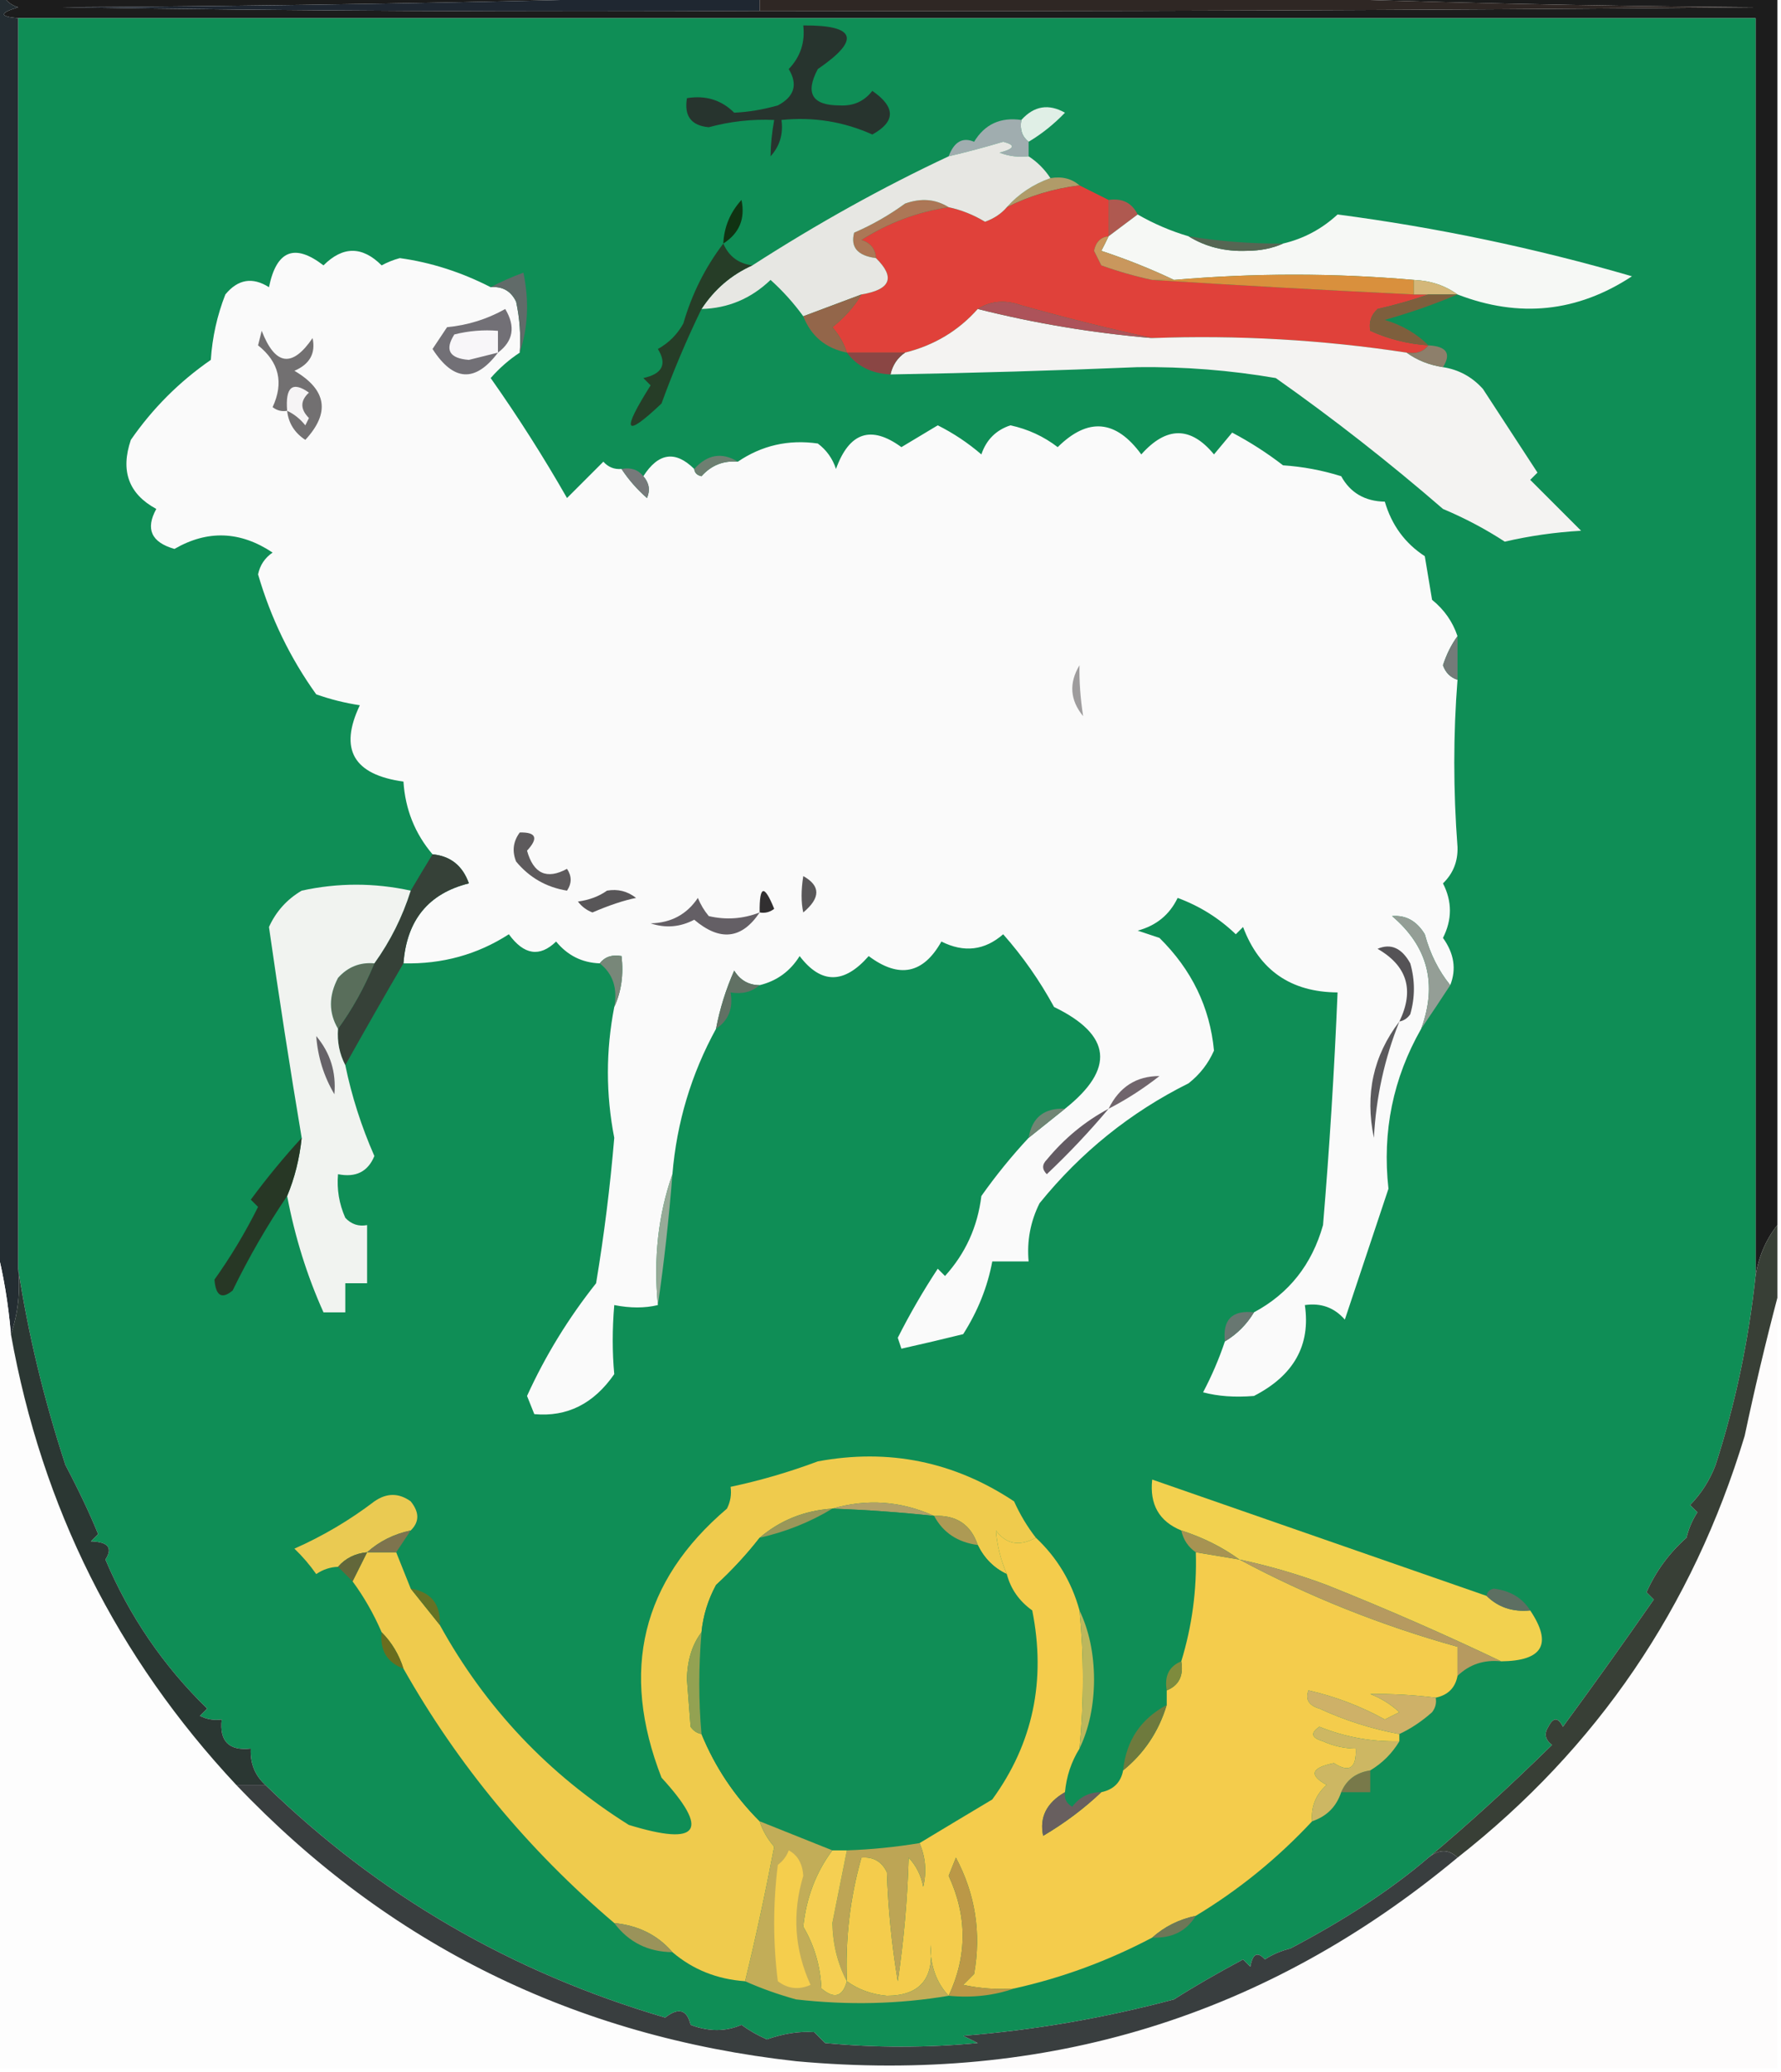 <?xml version="1.0" encoding="UTF-8"?>
<!DOCTYPE svg PUBLIC "-//W3C//DTD SVG 1.1//EN" "http://www.w3.org/Graphics/SVG/1.1/DTD/svg11.dtd">
<svg xmlns="http://www.w3.org/2000/svg" version="1.1" width="245px" height="285px" style="shape-rendering:geometricPrecision; text-rendering:geometricPrecision; image-rendering:optimizeQuality; fill-rule:evenodd; clip-rule:evenodd" xmlns:xlink="http://www.w3.org/1999/xlink">
<g><path style="opacity:1" fill="#1c1c1c" d="M 0.5,-0.5 C 32.5,-0.5 64.5,-0.5 96.5,-0.5C 67.336,0.332 38.003,0.832 8.5,1C 40.498,1.5 72.498,1.667 104.5,1.5C 150.005,1.588 195.672,1.421 241.5,1C 218.663,0.832 195.996,0.332 173.5,-0.5C 197.167,-0.5 220.833,-0.5 244.5,-0.5C 244.5,55.833 244.5,112.167 244.5,168.5C 242.917,170.508 241.917,172.841 241.5,175.5C 241.5,117.833 241.5,60.167 241.5,2.5C 161.833,2.5 82.167,2.5 2.5,2.5C -0.097,2.279 -0.097,1.779 2.5,1C 1.584,0.722 0.918,0.222 0.5,-0.5 Z"/></g>
<g><path style="opacity:1" fill="#1f2731" d="M 96.5,-0.5 C 99.167,-0.5 101.833,-0.5 104.5,-0.5C 104.5,0.167 104.5,0.833 104.5,1.5C 72.498,1.667 40.498,1.5 8.5,1C 38.003,0.832 67.336,0.332 96.5,-0.5 Z"/></g>
<g><path style="opacity:1" fill="#2f2724" d="M 104.5,-0.5 C 127.5,-0.5 150.5,-0.5 173.5,-0.5C 195.996,0.332 218.663,0.832 241.5,1C 195.672,1.421 150.005,1.588 104.5,1.5C 104.5,0.833 104.5,0.167 104.5,-0.5 Z"/></g>
<g><path style="opacity:1" fill="#0f8e56" d="M 2.5,2.5 C 82.167,2.5 161.833,2.5 241.5,2.5C 241.5,60.167 241.5,117.833 241.5,175.5C 240.535,184.477 238.702,193.143 236,201.5C 235.208,203.587 234.041,205.421 232.5,207C 232.833,207.333 233.167,207.667 233.5,208C 232.809,209.067 232.309,210.234 232,211.5C 229.632,213.594 227.798,216.094 226.5,219C 226.833,219.333 227.167,219.667 227.5,220C 223.402,225.898 219.235,231.732 215,237.5C 214.333,236.167 213.667,236.167 213,237.5C 212.383,238.449 212.549,239.282 213.5,240C 207.615,245.77 201.948,250.937 196.5,255.5C 191.474,259.816 185.141,263.983 177.5,268C 176.234,268.309 175.067,268.809 174,269.5C 172.984,268.366 172.317,268.699 172,270.5C 171.667,270.167 171.333,269.833 171,269.5C 167.242,271.519 164.075,273.352 161.5,275C 151.842,277.576 142.175,279.242 132.5,280C 133.167,280.333 133.833,280.667 134.5,281C 127.5,281.667 120.5,281.667 113.5,281C 113,280.5 112.5,280 112,279.5C 109.959,279.357 107.792,279.691 105.5,280.5C 104.252,279.96 103.085,279.293 102,278.5C 99.812,279.447 97.478,279.447 95,278.5C 94.511,276.396 93.344,276.062 91.5,277.5C 70.359,271.295 52.026,260.628 36.5,245.5C 35.058,244.18 34.392,242.514 34.5,240.5C 31.5,240.833 30.167,239.5 30.5,236.5C 29.448,236.649 28.448,236.483 27.5,236C 27.833,235.667 28.167,235.333 28.5,235C 22.48,229.137 17.813,222.304 14.5,214.5C 15.55,212.898 14.883,212.065 12.5,212C 12.833,211.667 13.167,211.333 13.5,211C 12.313,208.107 10.813,204.94 9,201.5C 6.014,192.36 3.847,183.36 2.5,174.5C 2.5,117.167 2.5,59.833 2.5,2.5 Z"/></g>
<g><path style="opacity:1" fill="#27342e" d="M 110.5,3.5 C 117.758,3.445 118.425,5.445 112.5,9.5C 110.722,12.831 111.722,14.498 115.5,14.5C 117.374,14.61 118.874,13.944 120,12.5C 123.221,14.727 123.221,16.727 120,18.5C 116.044,16.721 111.877,16.054 107.5,16.5C 107.769,18.429 107.269,20.095 106,21.5C 106.019,19.892 106.185,18.226 106.5,16.5C 103.449,16.364 100.449,16.698 97.5,17.5C 95.085,17.281 94.085,15.948 94.5,13.5C 97.079,13.083 99.246,13.75 101,15.5C 102.946,15.412 104.946,15.079 107,14.5C 109.282,13.289 109.782,11.622 108.5,9.5C 110.104,7.821 110.771,5.821 110.5,3.5 Z"/></g>
<g><path style="opacity:1" fill="#e0efe6" d="M 141.5,19.5 C 140.596,18.791 140.263,17.791 140.5,16.5C 142.243,14.564 144.243,14.23 146.5,15.5C 144.985,17.082 143.319,18.416 141.5,19.5 Z"/></g>
<g><path style="opacity:1" fill="#a0adaf" d="M 140.5,16.5 C 140.263,17.791 140.596,18.791 141.5,19.5C 141.5,20.167 141.5,20.833 141.5,21.5C 140.127,21.657 138.793,21.49 137.5,21C 139.595,20.444 139.762,19.944 138,19.5C 135.503,20.249 133.003,20.916 130.5,21.5C 131.254,19.495 132.421,18.828 134,19.5C 135.465,17.085 137.632,16.085 140.5,16.5 Z"/></g>
<g><path style="opacity:1" fill="#b09b69" d="M 144.5,24.5 C 146.099,24.232 147.432,24.566 148.5,25.5C 144.993,25.921 141.659,26.921 138.5,28.5C 140.118,26.684 142.118,25.351 144.5,24.5 Z"/></g>
<g><path style="opacity:1" fill="#e0413a" d="M 148.5,25.5 C 149.833,26.167 151.167,26.833 152.5,27.5C 152.5,29.167 152.5,30.833 152.5,32.5C 151.414,32.62 150.747,33.287 150.5,34.5C 150.833,35.167 151.167,35.833 151.5,36.5C 153.801,37.325 156.135,37.992 158.5,38.5C 170.351,39.249 182.351,39.916 194.5,40.5C 195.167,40.5 195.833,40.5 196.5,40.5C 194.316,41.266 191.982,41.933 189.5,42.5C 188.614,43.325 188.281,44.325 188.5,45.5C 191.004,46.639 193.67,47.306 196.5,47.5C 195.791,48.404 194.791,48.737 193.5,48.5C 181.92,46.734 170.254,46.067 158.5,46.5C 152.565,45.208 146.565,43.708 140.5,42C 138.288,41.211 136.288,41.377 134.5,42.5C 131.839,45.502 128.505,47.502 124.5,48.5C 121.833,48.5 119.167,48.5 116.5,48.5C 116.096,47.244 115.429,46.077 114.5,45C 116.155,43.699 117.489,42.199 118.5,40.5C 122.531,39.834 123.197,38.167 120.5,35.5C 120.423,34.25 119.756,33.417 118.5,33C 122.219,30.636 126.219,29.136 130.5,28.5C 132.258,28.877 133.925,29.544 135.5,30.5C 136.739,30.058 137.739,29.391 138.5,28.5C 141.659,26.921 144.993,25.921 148.5,25.5 Z"/></g>
<g><path style="opacity:1" fill="#ac7756" d="M 130.5,28.5 C 126.219,29.136 122.219,30.636 118.5,33C 119.756,33.417 120.423,34.25 120.5,35.5C 117.968,35.171 116.968,34.005 117.5,32C 119.996,30.92 122.33,29.586 124.5,28C 126.712,27.211 128.712,27.378 130.5,28.5 Z"/></g>
<g><path style="opacity:1" fill="#af5950" d="M 152.5,27.5 C 154.38,27.229 155.713,27.896 156.5,29.5C 155.167,30.5 153.833,31.5 152.5,32.5C 152.5,30.833 152.5,29.167 152.5,27.5 Z"/></g>
<g><path style="opacity:1" fill="#f6f8f5" d="M 156.5,29.5 C 158.713,30.773 161.046,31.773 163.5,32.5C 165.848,33.952 168.514,34.618 171.5,34.5C 173.369,34.493 175.036,34.16 176.5,33.5C 179.338,32.83 181.838,31.496 184,29.5C 197.687,31.296 211.187,34.129 224.5,38C 216.987,42.941 208.987,43.775 200.5,40.5C 198.786,39.262 196.786,38.595 194.5,38.5C 183.52,37.539 172.52,37.539 161.5,38.5C 158.341,36.996 155.007,35.663 151.5,34.5C 151.863,33.816 152.196,33.15 152.5,32.5C 153.833,31.5 155.167,30.5 156.5,29.5 Z"/></g>
<g><path style="opacity:1" fill="#103312" d="M 99.5,33.5 C 99.608,31.217 100.441,29.217 102,27.5C 102.542,30.082 101.708,32.083 99.5,33.5 Z"/></g>
<g><path style="opacity:1" fill="#e7e7e3" d="M 141.5,21.5 C 142.694,22.272 143.694,23.272 144.5,24.5C 142.118,25.351 140.118,26.684 138.5,28.5C 137.739,29.391 136.739,30.058 135.5,30.5C 133.925,29.544 132.258,28.877 130.5,28.5C 128.712,27.378 126.712,27.211 124.5,28C 122.33,29.586 119.996,30.92 117.5,32C 116.968,34.005 117.968,35.171 120.5,35.5C 123.197,38.167 122.531,39.834 118.5,40.5C 115.833,41.5 113.167,42.5 110.5,43.5C 109.184,41.683 107.684,40.017 106,38.5C 103.317,41.074 100.15,42.407 96.5,42.5C 98.275,39.789 100.609,37.789 103.5,36.5C 112.47,30.728 121.47,25.728 130.5,21.5C 133.003,20.916 135.503,20.249 138,19.5C 139.762,19.944 139.595,20.444 137.5,21C 138.793,21.49 140.127,21.657 141.5,21.5 Z"/></g>
<g><path style="opacity:1" fill="#566653" d="M 163.5,32.5 C 167.798,33.2 172.131,33.533 176.5,33.5C 175.036,34.16 173.369,34.493 171.5,34.5C 168.514,34.618 165.848,33.952 163.5,32.5 Z"/></g>
<g><path style="opacity:1" fill="#fafafa" d="M 67.5,39.5 C 69.124,39.36 70.29,40.027 71,41.5C 71.497,43.81 71.663,46.143 71.5,48.5C 70.038,49.458 68.705,50.624 67.5,52C 71.268,57.343 74.768,62.843 78,68.5C 79.667,66.833 81.333,65.167 83,63.5C 83.671,64.252 84.504,64.586 85.5,64.5C 86.458,65.962 87.624,67.295 89,68.5C 89.47,67.423 89.303,66.423 88.5,65.5C 90.572,62.266 92.905,61.933 95.5,64.5C 95.56,65.043 95.893,65.376 96.5,65.5C 97.841,63.995 99.508,63.328 101.5,63.5C 104.805,61.258 108.472,60.424 112.5,61C 113.701,61.903 114.535,63.069 115,64.5C 116.826,59.446 119.826,58.446 124,61.5C 125.667,60.5 127.333,59.5 129,58.5C 131.155,59.579 133.155,60.913 135,62.5C 135.68,60.487 137.013,59.154 139,58.5C 141.413,59.024 143.58,60.024 145.5,61.5C 149.667,57.381 153.5,57.714 157,62.5C 160.465,58.614 163.798,58.614 167,62.5C 167.833,61.5 168.667,60.5 169.5,59.5C 171.968,60.803 174.301,62.303 176.5,64C 179.226,64.182 181.893,64.682 184.5,65.5C 185.755,67.78 187.755,68.947 190.5,69C 191.446,72.231 193.28,74.731 196,76.5C 196.333,78.5 196.667,80.5 197,82.5C 198.669,83.846 199.836,85.513 200.5,87.5C 199.661,88.641 198.994,89.975 198.5,91.5C 198.855,92.522 199.522,93.189 200.5,93.5C 199.908,101.021 199.908,108.688 200.5,116.5C 200.563,118.481 199.896,120.148 198.5,121.5C 199.773,123.984 199.773,126.484 198.5,129C 200.035,131.141 200.369,133.308 199.5,135.5C 197.895,133.52 196.728,131.187 196,128.5C 194.887,126.671 193.387,125.837 191.5,126C 196.425,130.187 197.758,135.354 195.5,141.5C 191.631,148.294 190.131,155.627 191,163.5C 189.008,169.454 187.008,175.454 185,181.5C 183.556,179.845 181.722,179.178 179.5,179.5C 180.313,185.018 177.98,189.184 172.5,192C 169.874,192.215 167.541,192.048 165.5,191.5C 166.702,189.22 167.702,186.886 168.5,184.5C 170.167,183.5 171.5,182.167 172.5,180.5C 177.308,177.924 180.475,173.924 182,168.5C 182.894,157.818 183.561,147.152 184,136.5C 177.571,136.457 173.238,133.457 171,127.5C 170.667,127.833 170.333,128.167 170,128.5C 167.695,126.284 165.028,124.617 162,123.5C 160.891,125.815 159.057,127.315 156.5,128C 157.5,128.333 158.5,128.667 159.5,129C 163.938,133.379 166.438,138.545 167,144.5C 166.215,146.286 165.049,147.786 163.5,149C 155.511,152.982 148.677,158.482 143,165.5C 141.748,168.014 141.248,170.68 141.5,173.5C 139.833,173.5 138.167,173.5 136.5,173.5C 135.851,176.99 134.518,180.323 132.5,183.5C 129.634,184.208 126.8,184.875 124,185.5C 123.833,185 123.667,184.5 123.5,184C 125.14,180.749 126.973,177.582 129,174.5C 129.333,174.833 129.667,175.167 130,175.5C 132.816,172.397 134.483,168.73 135,164.5C 137.001,161.669 139.167,159.003 141.5,156.5C 143.191,155.136 144.858,153.803 146.5,152.5C 153.419,147.01 152.919,142.343 145,138.5C 143.015,134.861 140.682,131.527 138,128.5C 135.447,130.729 132.614,131.062 129.5,129.5C 127.005,133.955 123.672,134.622 119.5,131.5C 116.114,135.37 112.948,135.37 110,131.5C 108.7,133.588 106.867,134.921 104.5,135.5C 102.983,135.489 101.816,134.823 101,133.5C 99.856,136.08 99.022,138.747 98.5,141.5C 95.09,147.731 93.09,154.398 92.5,161.5C 90.547,167.074 89.88,173.074 90.5,179.5C 88.703,179.935 86.703,179.935 84.5,179.5C 84.219,182.817 84.219,185.983 84.5,189C 81.673,193.082 78.006,194.915 73.5,194.5C 73.167,193.667 72.833,192.833 72.5,192C 75.014,186.478 78.181,181.311 82,176.5C 83.103,169.871 83.936,163.205 84.5,156.5C 83.333,150.502 83.333,144.502 84.5,138.5C 85.468,136.393 85.802,134.059 85.5,131.5C 84.209,131.263 83.209,131.596 82.5,132.5C 80.071,132.415 78.071,131.415 76.5,129.5C 74.245,131.688 72.078,131.354 70,128.5C 65.671,131.293 60.838,132.626 55.5,132.5C 55.946,126.549 58.946,122.882 64.5,121.5C 63.64,119.069 61.973,117.736 59.5,117.5C 57.08,114.652 55.747,111.319 55.5,107.5C 48.616,106.554 46.616,103.054 49.5,97C 47.444,96.689 45.444,96.189 43.5,95.5C 39.92,90.511 37.253,85.011 35.5,79C 35.759,77.739 36.426,76.739 37.5,76C 33.047,73.035 28.547,72.868 24,75.5C 20.816,74.594 19.983,72.761 21.5,70C 17.708,67.947 16.542,64.781 18,60.5C 21,56.167 24.667,52.5 29,49.5C 29.206,46.377 29.873,43.377 31,40.5C 32.733,38.398 34.733,38.065 37,39.5C 38.033,34.437 40.533,33.437 44.5,36.5C 47.167,33.833 49.833,33.833 52.5,36.5C 53.294,36.069 54.127,35.736 55,35.5C 59.27,36.088 63.437,37.422 67.5,39.5 Z"/></g>
<g><path style="opacity:1" fill="#c9975d" d="M 152.5,32.5 C 152.196,33.15 151.863,33.816 151.5,34.5C 155.007,35.663 158.341,36.996 161.5,38.5C 160.5,38.5 159.5,38.5 158.5,38.5C 156.135,37.992 153.801,37.325 151.5,36.5C 151.167,35.833 150.833,35.167 150.5,34.5C 150.747,33.287 151.414,32.62 152.5,32.5 Z"/></g>
<g><path style="opacity:1" fill="#d9903d" d="M 194.5,38.5 C 194.5,39.167 194.5,39.833 194.5,40.5C 182.351,39.916 170.351,39.249 158.5,38.5C 159.5,38.5 160.5,38.5 161.5,38.5C 172.52,37.539 183.52,37.539 194.5,38.5 Z"/></g>
<g><path style="opacity:1" fill="#d4b779" d="M 194.5,38.5 C 196.786,38.595 198.786,39.262 200.5,40.5C 199.167,40.5 197.833,40.5 196.5,40.5C 195.833,40.5 195.167,40.5 194.5,40.5C 194.5,39.833 194.5,39.167 194.5,38.5 Z"/></g>
<g><path style="opacity:1" fill="#616b69" d="M 71.5,48.5 C 71.663,46.143 71.497,43.81 71,41.5C 70.29,40.027 69.124,39.36 67.5,39.5C 68.877,38.766 70.377,38.099 72,37.5C 72.81,41.358 72.643,45.024 71.5,48.5 Z"/></g>
<g><path style="opacity:1" fill="#93664a" d="M 118.5,40.5 C 117.489,42.199 116.155,43.699 114.5,45C 115.429,46.077 116.096,47.244 116.5,48.5C 113.573,47.903 111.573,46.236 110.5,43.5C 113.167,42.5 115.833,41.5 118.5,40.5 Z"/></g>
<g><path style="opacity:1" fill="#f4f3f2" d="M 134.5,42.5 C 142.372,44.479 150.372,45.812 158.5,46.5C 170.254,46.067 181.92,46.734 193.5,48.5C 194.93,49.538 196.597,50.204 198.5,50.5C 200.679,50.84 202.512,51.84 204,53.5C 206.5,57.333 209,61.167 211.5,65C 211.167,65.333 210.833,65.667 210.5,66C 212.833,68.333 215.167,70.667 217.5,73C 213.911,73.207 210.411,73.707 207,74.5C 204.373,72.782 201.54,71.282 198.5,70C 191.096,63.588 183.429,57.588 175.5,52C 169.23,50.923 162.896,50.423 156.5,50.5C 145.169,50.974 133.836,51.307 122.5,51.5C 122.782,50.222 123.449,49.222 124.5,48.5C 128.505,47.502 131.839,45.502 134.5,42.5 Z"/></g>
<g><path style="opacity:1" fill="#7e5f3d" d="M 196.5,40.5 C 197.833,40.5 199.167,40.5 200.5,40.5C 197.337,41.847 194.004,43.014 190.5,44C 192.879,44.716 194.879,45.883 196.5,47.5C 193.67,47.306 191.004,46.639 188.5,45.5C 188.281,44.325 188.614,43.325 189.5,42.5C 191.982,41.933 194.316,41.266 196.5,40.5 Z"/></g>
<g><path style="opacity:1" fill="#ad535a" d="M 134.5,42.5 C 136.288,41.377 138.288,41.211 140.5,42C 146.565,43.708 152.565,45.208 158.5,46.5C 150.372,45.812 142.372,44.479 134.5,42.5 Z"/></g>
<g><path style="opacity:1" fill="#8a4644" d="M 116.5,48.5 C 119.167,48.5 121.833,48.5 124.5,48.5C 123.449,49.222 122.782,50.222 122.5,51.5C 119.895,51.379 117.895,50.379 116.5,48.5 Z"/></g>
<g><path style="opacity:1" fill="#727076" d="M 68.5,48.5 C 65.382,52.644 62.382,52.478 59.5,48C 60.167,47 60.833,46 61.5,45C 64.352,44.731 67.018,43.897 69.5,42.5C 70.949,44.912 70.616,46.912 68.5,48.5 Z"/></g>
<g><path style="opacity:1" fill="#f8f6f9" d="M 68.5,48.5 C 67.183,48.821 65.849,49.154 64.5,49.5C 61.815,49.292 61.148,48.125 62.5,46C 64.473,45.505 66.473,45.338 68.5,45.5C 68.5,46.5 68.5,47.5 68.5,48.5 Z"/></g>
<g><path style="opacity:1" fill="#8d7f6b" d="M 196.5,47.5 C 199.007,47.632 199.674,48.632 198.5,50.5C 196.597,50.204 194.93,49.538 193.5,48.5C 194.791,48.737 195.791,48.404 196.5,47.5 Z"/></g>
<g><path style="opacity:1" fill="#263d27" d="M 99.5,33.5 C 100.262,35.262 101.596,36.262 103.5,36.5C 100.609,37.789 98.275,39.789 96.5,42.5C 94.445,46.727 92.612,51.061 91,55.5C 85.916,60.308 85.416,59.475 89.5,53C 89.167,52.667 88.833,52.333 88.5,52C 91.124,51.424 91.791,50.09 90.5,48C 92,47.167 93.167,46 94,44.5C 95.179,40.434 97.013,36.767 99.5,33.5 Z"/></g>
<g><path style="opacity:1" fill="#727071" d="M 39.5,56.5 C 38.761,56.631 38.094,56.464 37.5,56C 39.062,52.641 38.395,49.808 35.5,47.5C 35.667,46.833 35.833,46.167 36,45.5C 37.856,50.282 40.19,50.615 43,46.5C 43.445,48.594 42.612,50.094 40.5,51C 44.948,53.61 45.448,56.776 42,60.5C 40.519,59.529 39.685,58.196 39.5,56.5 Z"/></g>
<g><path style="opacity:1" fill="#f6f4f5" d="M 39.5,56.5 C 39.233,53.225 40.233,52.392 42.5,54C 41.289,55.113 41.289,56.28 42.5,57.5C 42.333,57.833 42.167,58.167 42,58.5C 41.292,57.62 40.458,56.953 39.5,56.5 Z"/></g>
<g><path style="opacity:1" fill="#76797a" d="M 85.5,64.5 C 86.791,64.263 87.791,64.596 88.5,65.5C 89.303,66.423 89.47,67.423 89,68.5C 87.624,67.295 86.458,65.962 85.5,64.5 Z"/></g>
<g><path style="opacity:1" fill="#6e7f71" d="M 101.5,63.5 C 99.508,63.328 97.841,63.995 96.5,65.5C 95.893,65.376 95.56,65.043 95.5,64.5C 97.317,62.49 99.317,62.157 101.5,63.5 Z"/></g>
<g><path style="opacity:1" fill="#747b79" d="M 200.5,87.5 C 200.5,89.5 200.5,91.5 200.5,93.5C 199.522,93.189 198.855,92.522 198.5,91.5C 198.994,89.975 199.661,88.641 200.5,87.5 Z"/></g>
<g><path style="opacity:1" fill="#9e9c9d" d="M 148.5,91.5 C 148.45,93.682 148.617,96.016 149,98.5C 147.193,96.294 147.026,93.961 148.5,91.5 Z"/></g>
<g><path style="opacity:1" fill="#5d5a5c" d="M 71.5,114.5 C 73.764,114.441 74.098,115.274 72.5,117C 73.385,120.178 75.218,121.011 78,119.5C 78.667,120.5 78.667,121.5 78,122.5C 75.169,122.042 72.836,120.708 71,118.5C 70.421,117.072 70.588,115.738 71.5,114.5 Z"/></g>
<g><path style="opacity:1" fill="#242d32" d="M -0.5,-0.5 C -0.167,-0.5 0.167,-0.5 0.5,-0.5C 0.918,0.222 1.584,0.722 2.5,1C -0.097,1.779 -0.097,2.279 2.5,2.5C 2.5,59.833 2.5,117.167 2.5,174.5C 2.81,177.713 2.477,180.713 1.5,183.5C 1.149,179.316 0.482,175.316 -0.5,171.5C -0.5,114.167 -0.5,56.833 -0.5,-0.5 Z"/></g>
<g><path style="opacity:1" fill="#364138" d="M 59.5,117.5 C 61.973,117.736 63.64,119.069 64.5,121.5C 58.946,122.882 55.946,126.549 55.5,132.5C 53.006,136.767 50.34,141.434 47.5,146.5C 46.699,144.958 46.366,143.292 46.5,141.5C 48.457,138.822 50.123,135.822 51.5,132.5C 53.694,129.446 55.361,126.112 56.5,122.5C 57.473,120.851 58.473,119.184 59.5,117.5 Z"/></g>
<g><path style="opacity:1" fill="#585658" d="M 83.5,122.5 C 84.978,122.238 86.311,122.571 87.5,123.5C 85.805,123.841 83.805,124.508 81.5,125.5C 80.692,125.192 80.025,124.692 79.5,124C 81.058,123.79 82.391,123.29 83.5,122.5 Z"/></g>
<g><path style="opacity:1" fill="#312f30" d="M 104.5,125.5 C 104.459,121.757 105.126,121.59 106.5,125C 105.906,125.464 105.239,125.631 104.5,125.5 Z"/></g>
<g><path style="opacity:1" fill="#595759" d="M 110.5,120.5 C 112.896,121.828 112.896,123.494 110.5,125.5C 110.193,124.113 110.193,122.446 110.5,120.5 Z"/></g>
<g><path style="opacity:1" fill="#645f65" d="M 104.5,125.5 C 102.045,129.175 99.045,129.509 95.5,126.5C 93.567,127.52 91.567,127.687 89.5,127C 92.319,126.932 94.486,125.766 96,123.5C 96.374,124.416 96.874,125.25 97.5,126C 99.885,126.556 102.218,126.39 104.5,125.5 Z"/></g>
<g><path style="opacity:1" fill="#555356" d="M 192.5,140.5 C 194.59,136.185 193.59,132.851 189.5,130.5C 191.329,129.718 192.829,130.384 194,132.5C 194.667,134.833 194.667,137.167 194,139.5C 193.617,140.056 193.117,140.389 192.5,140.5 Z"/></g>
<g><path style="opacity:1" fill="#788779" d="M 82.5,132.5 C 83.209,131.596 84.209,131.263 85.5,131.5C 85.802,134.059 85.468,136.393 84.5,138.5C 84.975,135.918 84.308,133.918 82.5,132.5 Z"/></g>
<g><path style="opacity:1" fill="#617164" d="M 104.5,135.5 C 103.432,136.434 102.099,136.768 100.5,136.5C 100.88,138.698 100.213,140.365 98.5,141.5C 99.022,138.747 99.856,136.08 101,133.5C 101.816,134.823 102.983,135.489 104.5,135.5 Z"/></g>
<g><path style="opacity:1" fill="#949e96" d="M 199.5,135.5 C 198.168,137.547 196.835,139.547 195.5,141.5C 197.758,135.354 196.425,130.187 191.5,126C 193.387,125.837 194.887,126.671 196,128.5C 196.728,131.187 197.895,133.52 199.5,135.5 Z"/></g>
<g><path style="opacity:1" fill="#596e5b" d="M 51.5,132.5 C 50.123,135.822 48.457,138.822 46.5,141.5C 45.203,139.307 45.203,136.973 46.5,134.5C 47.842,132.995 49.508,132.328 51.5,132.5 Z"/></g>
<g><path style="opacity:1" fill="#5b5a5d" d="M 192.5,140.5 C 190.452,145.612 189.285,150.945 189,156.5C 187.746,150.533 188.912,145.2 192.5,140.5 Z"/></g>
<g><path style="opacity:1" fill="#70656c" d="M 152.5,152.5 C 153.976,149.501 156.309,148.001 159.5,148C 157.266,149.75 154.932,151.25 152.5,152.5 Z"/></g>
<g><path style="opacity:1" fill="#f1f3f0" d="M 56.5,122.5 C 55.361,126.112 53.694,129.446 51.5,132.5C 49.508,132.328 47.842,132.995 46.5,134.5C 45.203,136.973 45.203,139.307 46.5,141.5C 46.366,143.292 46.699,144.958 47.5,146.5C 48.379,150.771 49.712,154.938 51.5,159C 50.615,161.157 48.948,161.99 46.5,161.5C 46.318,163.591 46.652,165.591 47.5,167.5C 48.325,168.386 49.325,168.719 50.5,168.5C 50.5,171.167 50.5,173.833 50.5,176.5C 49.5,176.5 48.5,176.5 47.5,176.5C 47.5,177.833 47.5,179.167 47.5,180.5C 46.5,180.5 45.5,180.5 44.5,180.5C 42.237,175.475 40.57,170.141 39.5,164.5C 40.531,162.039 41.198,159.373 41.5,156.5C 39.875,146.813 38.375,137.147 37,127.5C 37.973,125.36 39.473,123.693 41.5,122.5C 46.492,121.408 51.492,121.408 56.5,122.5 Z"/></g>
<g><path style="opacity:1" fill="#666368" d="M 43.5,142.5 C 45.431,144.794 46.264,147.461 46,150.5C 44.554,148.059 43.721,145.392 43.5,142.5 Z"/></g>
<g><path style="opacity:1" fill="#718574" d="M 146.5,152.5 C 144.858,153.803 143.191,155.136 141.5,156.5C 141.967,153.703 143.633,152.369 146.5,152.5 Z"/></g>
<g><path style="opacity:1" fill="#635b63" d="M 152.5,152.5 C 149.871,155.631 147.038,158.631 144,161.5C 143.333,160.833 143.333,160.167 144,159.5C 146.436,156.553 149.269,154.22 152.5,152.5 Z"/></g>
<g><path style="opacity:1" fill="#273725" d="M 41.5,156.5 C 41.198,159.373 40.531,162.039 39.5,164.5C 36.732,168.586 34.232,172.92 32,177.5C 30.514,178.741 29.68,178.241 29.5,176C 31.744,172.85 33.744,169.517 35.5,166C 35.167,165.667 34.833,165.333 34.5,165C 36.741,161.973 39.074,159.14 41.5,156.5 Z"/></g>
<g><path style="opacity:1" fill="#97ab98" d="M 92.5,161.5 C 92.018,167.66 91.351,173.66 90.5,179.5C 89.88,173.074 90.547,167.074 92.5,161.5 Z"/></g>
<g><path style="opacity:1" fill="#fdfdfd" d="M -0.5,171.5 C 0.482,175.316 1.149,179.316 1.5,183.5C 5.751,207.279 16.084,227.946 32.5,245.5C 53.385,267.442 79.052,280.108 109.5,283.5C 109.5,283.833 109.5,284.167 109.5,284.5C 72.833,284.5 36.167,284.5 -0.5,284.5C -0.5,246.833 -0.5,209.167 -0.5,171.5 Z"/></g>
<g><path style="opacity:1" fill="#687771" d="M 172.5,180.5 C 171.5,182.167 170.167,183.5 168.5,184.5C 168.167,181.5 169.5,180.167 172.5,180.5 Z"/></g>
<g><path style="opacity:1" fill="#fdfcfc" d="M 244.5,178.5 C 244.5,213.833 244.5,249.167 244.5,284.5C 199.5,284.5 154.5,284.5 109.5,284.5C 109.5,284.167 109.5,283.833 109.5,283.5C 143.94,286.653 174.273,277.32 200.5,255.5C 219.695,240.437 232.862,221.104 240,197.5C 241.376,191.002 242.876,184.669 244.5,178.5 Z"/></g>
<g><path style="opacity:1" fill="#efcb4d" d="M 142.5,211.5 C 140.227,212.735 138.394,212.402 137,210.5C 137.152,212.519 137.652,214.519 138.5,216.5C 136.736,215.674 135.402,214.341 134.5,212.5C 133.554,209.687 131.554,208.354 128.5,208.5C 123.928,206.442 119.262,206.109 114.5,207.5C 110.673,207.752 107.34,209.085 104.5,211.5C 102.733,213.771 100.733,215.938 98.5,218C 97.391,220.047 96.724,222.213 96.5,224.5C 95.2,226.223 94.533,228.39 94.5,231C 94.667,233.167 94.833,235.333 95,237.5C 95.383,238.056 95.883,238.389 96.5,238.5C 98.356,243.026 101.023,247.026 104.5,250.5C 104.904,251.756 105.571,252.923 106.5,254C 105.276,260.418 103.943,266.585 102.5,272.5C 98.642,272.23 95.309,270.897 92.5,268.5C 90.473,266.153 87.806,264.819 84.5,264.5C 72.672,254.44 63.005,242.774 55.5,229.5C 54.89,227.566 53.89,225.899 52.5,224.5C 51.404,221.968 50.071,219.635 48.5,217.5C 49.167,216.167 49.833,214.833 50.5,213.5C 51.833,213.5 53.167,213.5 54.5,213.5C 55.167,215.167 55.833,216.833 56.5,218.5C 57.864,220.191 59.197,221.858 60.5,223.5C 66.786,234.896 75.453,244.062 86.5,251C 96.204,253.979 97.704,251.812 91,244.5C 85.275,229.806 88.275,217.473 100,207.5C 100.483,206.552 100.649,205.552 100.5,204.5C 104.562,203.641 108.562,202.474 112.5,201C 122.254,199.189 131.254,201.022 139.5,206.5C 140.32,208.319 141.32,209.986 142.5,211.5 Z"/></g>
<g><path style="opacity:1" fill="#b1a068" d="M 114.5,207.5 C 119.262,206.109 123.928,206.442 128.5,208.5C 123.848,208.002 119.181,207.669 114.5,207.5 Z"/></g>
<g><path style="opacity:1" fill="#eaca52" d="M 56.5,210.5 C 54.181,210.992 52.181,211.992 50.5,213.5C 48.847,213.66 47.514,214.326 46.5,215.5C 45.417,215.539 44.417,215.873 43.5,216.5C 42.618,215.24 41.618,214.074 40.5,213C 44.419,211.269 48.085,209.102 51.5,206.5C 53.198,205.319 54.865,205.319 56.5,206.5C 57.705,207.995 57.705,209.328 56.5,210.5 Z"/></g>
<g><path style="opacity:1" fill="#108e56" d="M 114.5,207.5 C 119.181,207.669 123.848,208.002 128.5,208.5C 129.733,210.796 131.733,212.13 134.5,212.5C 135.402,214.341 136.736,215.674 138.5,216.5C 139.031,218.544 140.198,220.211 142,221.5C 143.923,231.155 142.09,239.821 136.5,247.5C 133.103,249.526 129.77,251.526 126.5,253.5C 123.193,254.051 119.86,254.384 116.5,254.5C 115.833,254.5 115.167,254.5 114.5,254.5C 111.162,253.164 107.829,251.831 104.5,250.5C 101.023,247.026 98.356,243.026 96.5,238.5C 96.095,233.99 96.095,229.324 96.5,224.5C 96.724,222.213 97.391,220.047 98.5,218C 100.733,215.938 102.733,213.771 104.5,211.5C 108.116,210.686 111.449,209.352 114.5,207.5 Z"/></g>
<g><path style="opacity:1" fill="#f2d14f" d="M 204.5,219.5 C 206.102,221.074 208.102,221.741 210.5,221.5C 213.58,226.107 212.246,228.441 206.5,228.5C 198.692,224.768 190.692,221.268 182.5,218C 178.562,216.526 174.562,215.359 170.5,214.5C 168.16,212.798 165.493,211.465 162.5,210.5C 159.457,209.256 158.124,206.923 158.5,203.5C 173.827,208.829 189.16,214.163 204.5,219.5 Z"/></g>
<g><path style="opacity:1" fill="#9a9759" d="M 114.5,207.5 C 111.449,209.352 108.116,210.686 104.5,211.5C 107.34,209.085 110.673,207.752 114.5,207.5 Z"/></g>
<g><path style="opacity:1" fill="#ad9a54" d="M 128.5,208.5 C 131.554,208.354 133.554,209.687 134.5,212.5C 131.733,212.13 129.733,210.796 128.5,208.5 Z"/></g>
<g><path style="opacity:1" fill="#f4cc4c" d="M 142.5,211.5 C 145.421,214.242 147.421,217.575 148.5,221.5C 149.117,227.75 149.117,234.083 148.5,240.5C 147.37,242.315 146.704,244.315 146.5,246.5C 143.966,247.959 142.966,249.959 143.5,252.5C 146.463,250.752 149.13,248.752 151.5,246.5C 153.19,246.144 154.19,245.144 154.5,243.5C 157.401,241.148 159.401,238.148 160.5,234.5C 160.5,233.833 160.5,233.167 160.5,232.5C 162.176,231.817 162.843,230.483 162.5,228.5C 163.988,223.641 164.655,218.641 164.5,213.5C 166.5,213.833 168.5,214.167 170.5,214.5C 179.982,219.567 189.982,223.567 200.5,226.5C 200.5,227.833 200.5,229.167 200.5,230.5C 200.19,232.144 199.19,233.144 197.5,233.5C 194.475,233.123 191.475,232.956 188.5,233C 190.002,233.583 191.335,234.416 192.5,235.5C 191.833,235.833 191.167,236.167 190.5,236.5C 187.195,234.676 183.695,233.342 180,232.5C 179.544,233.744 180.044,234.577 181.5,235C 185.032,236.632 188.699,237.799 192.5,238.5C 192.5,238.833 192.5,239.167 192.5,239.5C 188.694,239.588 185.028,238.921 181.5,237.5C 180.226,238.359 180.392,239.026 182,239.5C 183.44,240.148 184.94,240.481 186.5,240.5C 186.62,243.205 185.62,243.872 183.5,242.5C 180.352,243.14 180.019,244.14 182.5,245.5C 180.995,246.842 180.328,248.508 180.5,250.5C 175.724,255.618 170.391,259.952 164.5,263.5C 162.181,263.992 160.181,264.992 158.5,266.5C 152.448,269.697 146.115,272.03 139.5,273.5C 137.143,273.663 134.81,273.497 132.5,273C 133,272.5 133.5,272 134,271.5C 135.005,265.865 134.172,260.532 131.5,255.5C 131.167,256.333 130.833,257.167 130.5,258C 133.061,263.528 133.061,269.028 130.5,274.5C 128.803,272.695 127.97,270.361 128,267.5C 128.527,272.154 126.527,274.487 122,274.5C 119.879,274.302 118.046,273.636 116.5,272.5C 116.266,266.692 116.933,261.026 118.5,255.5C 120.124,255.36 121.29,256.027 122,257.5C 122.171,262.533 122.671,267.533 123.5,272.5C 124.33,266.862 124.83,261.196 125,255.5C 126.044,256.623 126.71,257.956 127,259.5C 127.49,257.455 127.323,255.455 126.5,253.5C 129.77,251.526 133.103,249.526 136.5,247.5C 142.09,239.821 143.923,231.155 142,221.5C 140.198,220.211 139.031,218.544 138.5,216.5C 137.652,214.519 137.152,212.519 137,210.5C 138.394,212.402 140.227,212.735 142.5,211.5 Z"/></g>
<g><path style="opacity:1" fill="#7e744e" d="M 56.5,210.5 C 55.833,211.5 55.167,212.5 54.5,213.5C 53.167,213.5 51.833,213.5 50.5,213.5C 52.181,211.992 54.181,210.992 56.5,210.5 Z"/></g>
<g><path style="opacity:1" fill="#a79352" d="M 162.5,210.5 C 165.493,211.465 168.16,212.798 170.5,214.5C 168.5,214.167 166.5,213.833 164.5,213.5C 163.449,212.778 162.782,211.778 162.5,210.5 Z"/></g>
<g><path style="opacity:1" fill="#2b3733" d="M 2.5,174.5 C 3.847,183.36 6.014,192.36 9,201.5C 10.813,204.94 12.313,208.107 13.5,211C 13.167,211.333 12.833,211.667 12.5,212C 14.883,212.065 15.55,212.898 14.5,214.5C 17.813,222.304 22.48,229.137 28.5,235C 28.167,235.333 27.833,235.667 27.5,236C 28.448,236.483 29.448,236.649 30.5,236.5C 30.167,239.5 31.5,240.833 34.5,240.5C 34.392,242.514 35.058,244.18 36.5,245.5C 35.167,245.5 33.833,245.5 32.5,245.5C 16.084,227.946 5.751,207.279 1.5,183.5C 2.477,180.713 2.81,177.713 2.5,174.5 Z"/></g>
<g><path style="opacity:1" fill="#62673a" d="M 50.5,213.5 C 49.833,214.833 49.167,216.167 48.5,217.5C 47.833,216.833 47.167,216.167 46.5,215.5C 47.514,214.326 48.847,213.66 50.5,213.5 Z"/></g>
<g><path style="opacity:1" fill="#5d6f62" d="M 210.5,221.5 C 208.102,221.741 206.102,221.074 204.5,219.5C 204.56,218.957 204.893,218.624 205.5,218.5C 207.759,218.784 209.426,219.784 210.5,221.5 Z"/></g>
<g><path style="opacity:1" fill="#657225" d="M 56.5,218.5 C 59.297,218.967 60.631,220.633 60.5,223.5C 59.197,221.858 57.864,220.191 56.5,218.5 Z"/></g>
<g><path style="opacity:1" fill="#b69a60" d="M 170.5,214.5 C 174.562,215.359 178.562,216.526 182.5,218C 190.692,221.268 198.692,224.768 206.5,228.5C 204.142,228.253 202.142,228.919 200.5,230.5C 200.5,229.167 200.5,227.833 200.5,226.5C 189.982,223.567 179.982,219.567 170.5,214.5 Z"/></g>
<g><path style="opacity:1" fill="#696d1e" d="M 52.5,224.5 C 53.89,225.899 54.89,227.566 55.5,229.5C 53.241,228.656 52.241,226.989 52.5,224.5 Z"/></g>
<g><path style="opacity:1" fill="#93a252" d="M 96.5,224.5 C 96.095,229.324 96.095,233.99 96.5,238.5C 95.883,238.389 95.383,238.056 95,237.5C 94.833,235.333 94.667,233.167 94.5,231C 94.533,228.39 95.2,226.223 96.5,224.5 Z"/></g>
<g><path style="opacity:1" fill="#7e8b3d" d="M 162.5,228.5 C 162.843,230.483 162.176,231.817 160.5,232.5C 160.157,230.517 160.824,229.183 162.5,228.5 Z"/></g>
<g><path style="opacity:1" fill="#bcb75c" d="M 148.5,221.5 C 149.818,224.258 150.485,227.424 150.5,231C 150.485,234.576 149.818,237.742 148.5,240.5C 149.117,234.083 149.117,227.75 148.5,221.5 Z"/></g>
<g><path style="opacity:1" fill="#ceb168" d="M 197.5,233.5 C 197.631,234.239 197.464,234.906 197,235.5C 195.6,236.748 194.1,237.748 192.5,238.5C 188.699,237.799 185.032,236.632 181.5,235C 180.044,234.577 179.544,233.744 180,232.5C 183.695,233.342 187.195,234.676 190.5,236.5C 191.167,236.167 191.833,235.833 192.5,235.5C 191.335,234.416 190.002,233.583 188.5,233C 191.475,232.956 194.475,233.123 197.5,233.5 Z"/></g>
<g><path style="opacity:1" fill="#6e7a3d" d="M 160.5,234.5 C 159.401,238.148 157.401,241.148 154.5,243.5C 154.911,239.425 156.911,236.425 160.5,234.5 Z"/></g>
<g><path style="opacity:1" fill="#78794a" d="M 188.5,243.5 C 188.5,244.5 188.5,245.5 188.5,246.5C 187.167,246.5 185.833,246.5 184.5,246.5C 185.211,244.799 186.545,243.799 188.5,243.5 Z"/></g>
<g><path style="opacity:1" fill="#cdb763" d="M 192.5,239.5 C 191.5,241.167 190.167,242.5 188.5,243.5C 186.545,243.799 185.211,244.799 184.5,246.5C 183.833,248.5 182.5,249.833 180.5,250.5C 180.328,248.508 180.995,246.842 182.5,245.5C 180.019,244.14 180.352,243.14 183.5,242.5C 185.62,243.872 186.62,243.205 186.5,240.5C 184.94,240.481 183.44,240.148 182,239.5C 180.392,239.026 180.226,238.359 181.5,237.5C 185.028,238.921 188.694,239.588 192.5,239.5 Z"/></g>
<g><path style="opacity:1" fill="#685f5f" d="M 146.5,246.5 C 146.369,247.376 146.702,248.043 147.5,248.5C 148.524,247.147 149.857,246.48 151.5,246.5C 149.13,248.752 146.463,250.752 143.5,252.5C 142.966,249.959 143.966,247.959 146.5,246.5 Z"/></g>
<g><path style="opacity:1" fill="#383f36" d="M 244.5,168.5 C 244.5,171.833 244.5,175.167 244.5,178.5C 242.876,184.669 241.376,191.002 240,197.5C 232.862,221.104 219.695,240.437 200.5,255.5C 199.295,254.314 197.961,254.314 196.5,255.5C 201.948,250.937 207.615,245.77 213.5,240C 212.549,239.282 212.383,238.449 213,237.5C 213.667,236.167 214.333,236.167 215,237.5C 219.235,231.732 223.402,225.898 227.5,220C 227.167,219.667 226.833,219.333 226.5,219C 227.798,216.094 229.632,213.594 232,211.5C 232.309,210.234 232.809,209.067 233.5,208C 233.167,207.667 232.833,207.333 232.5,207C 234.041,205.421 235.208,203.587 236,201.5C 238.702,193.143 240.535,184.477 241.5,175.5C 241.917,172.841 242.917,170.508 244.5,168.5 Z"/></g>
<g><path style="opacity:1" fill="#bda555" d="M 126.5,253.5 C 127.323,255.455 127.49,257.455 127,259.5C 126.71,257.956 126.044,256.623 125,255.5C 124.83,261.196 124.33,266.862 123.5,272.5C 122.671,267.533 122.171,262.533 122,257.5C 121.29,256.027 120.124,255.36 118.5,255.5C 116.933,261.026 116.266,266.692 116.5,272.5C 115.234,270.105 114.568,267.438 114.5,264.5C 115.174,261.158 115.84,257.825 116.5,254.5C 119.86,254.384 123.193,254.051 126.5,253.5 Z"/></g>
<g><path style="opacity:1" fill="#393e3f" d="M 32.5,245.5 C 33.833,245.5 35.167,245.5 36.5,245.5C 52.026,260.628 70.359,271.295 91.5,277.5C 93.344,276.062 94.511,276.396 95,278.5C 97.478,279.447 99.812,279.447 102,278.5C 103.085,279.293 104.252,279.96 105.5,280.5C 107.792,279.691 109.959,279.357 112,279.5C 112.5,280 113,280.5 113.5,281C 120.5,281.667 127.5,281.667 134.5,281C 133.833,280.667 133.167,280.333 132.5,280C 142.175,279.242 151.842,277.576 161.5,275C 164.075,273.352 167.242,271.519 171,269.5C 171.333,269.833 171.667,270.167 172,270.5C 172.317,268.699 172.984,268.366 174,269.5C 175.067,268.809 176.234,268.309 177.5,268C 185.141,263.983 191.474,259.816 196.5,255.5C 197.961,254.314 199.295,254.314 200.5,255.5C 174.273,277.32 143.94,286.653 109.5,283.5C 79.052,280.108 53.385,267.442 32.5,245.5 Z"/></g>
<g><path style="opacity:1" fill="#f5cf52" d="M 114.5,254.5 C 115.167,254.5 115.833,254.5 116.5,254.5C 115.84,257.825 115.174,261.158 114.5,264.5C 114.568,267.438 115.234,270.105 116.5,272.5C 115.923,274.652 114.756,274.985 113,273.5C 112.852,270.411 112.019,267.578 110.5,265C 110.909,261.03 112.243,257.53 114.5,254.5 Z"/></g>
<g><path style="opacity:1" fill="#9a935a" d="M 84.5,264.5 C 87.806,264.819 90.473,266.153 92.5,268.5C 89.148,268.47 86.482,267.137 84.5,264.5 Z"/></g>
<g><path style="opacity:1" fill="#6d7757" d="M 164.5,263.5 C 163.216,265.614 161.216,266.614 158.5,266.5C 160.181,264.992 162.181,263.992 164.5,263.5 Z"/></g>
<g><path style="opacity:1" fill="#bb9847" d="M 139.5,273.5 C 136.713,274.477 133.713,274.81 130.5,274.5C 133.061,269.028 133.061,263.528 130.5,258C 130.833,257.167 131.167,256.333 131.5,255.5C 134.172,260.532 135.005,265.865 134,271.5C 133.5,272 133,272.5 132.5,273C 134.81,273.497 137.143,273.663 139.5,273.5 Z"/></g>
<g><path style="opacity:1" fill="#c2ad58" d="M 104.5,250.5 C 107.829,251.831 111.162,253.164 114.5,254.5C 112.243,257.53 110.909,261.03 110.5,265C 112.019,267.578 112.852,270.411 113,273.5C 114.756,274.985 115.923,274.652 116.5,272.5C 118.046,273.636 119.879,274.302 122,274.5C 126.527,274.487 128.527,272.154 128,267.5C 127.97,270.361 128.803,272.695 130.5,274.5C 123.679,275.655 116.679,275.821 109.5,275C 106.996,274.302 104.663,273.469 102.5,272.5C 103.943,266.585 105.276,260.418 106.5,254C 105.571,252.923 104.904,251.756 104.5,250.5 Z"/></g>
<g><path style="opacity:1" fill="#f5ce4d" d="M 108.5,254.5 C 109.725,255.152 110.392,256.319 110.5,258C 108.953,263.158 109.287,268.158 111.5,273C 109.888,273.72 108.388,273.554 107,272.5C 106.333,267.167 106.333,261.833 107,256.5C 107.717,255.956 108.217,255.289 108.5,254.5 Z"/></g>
</svg>
